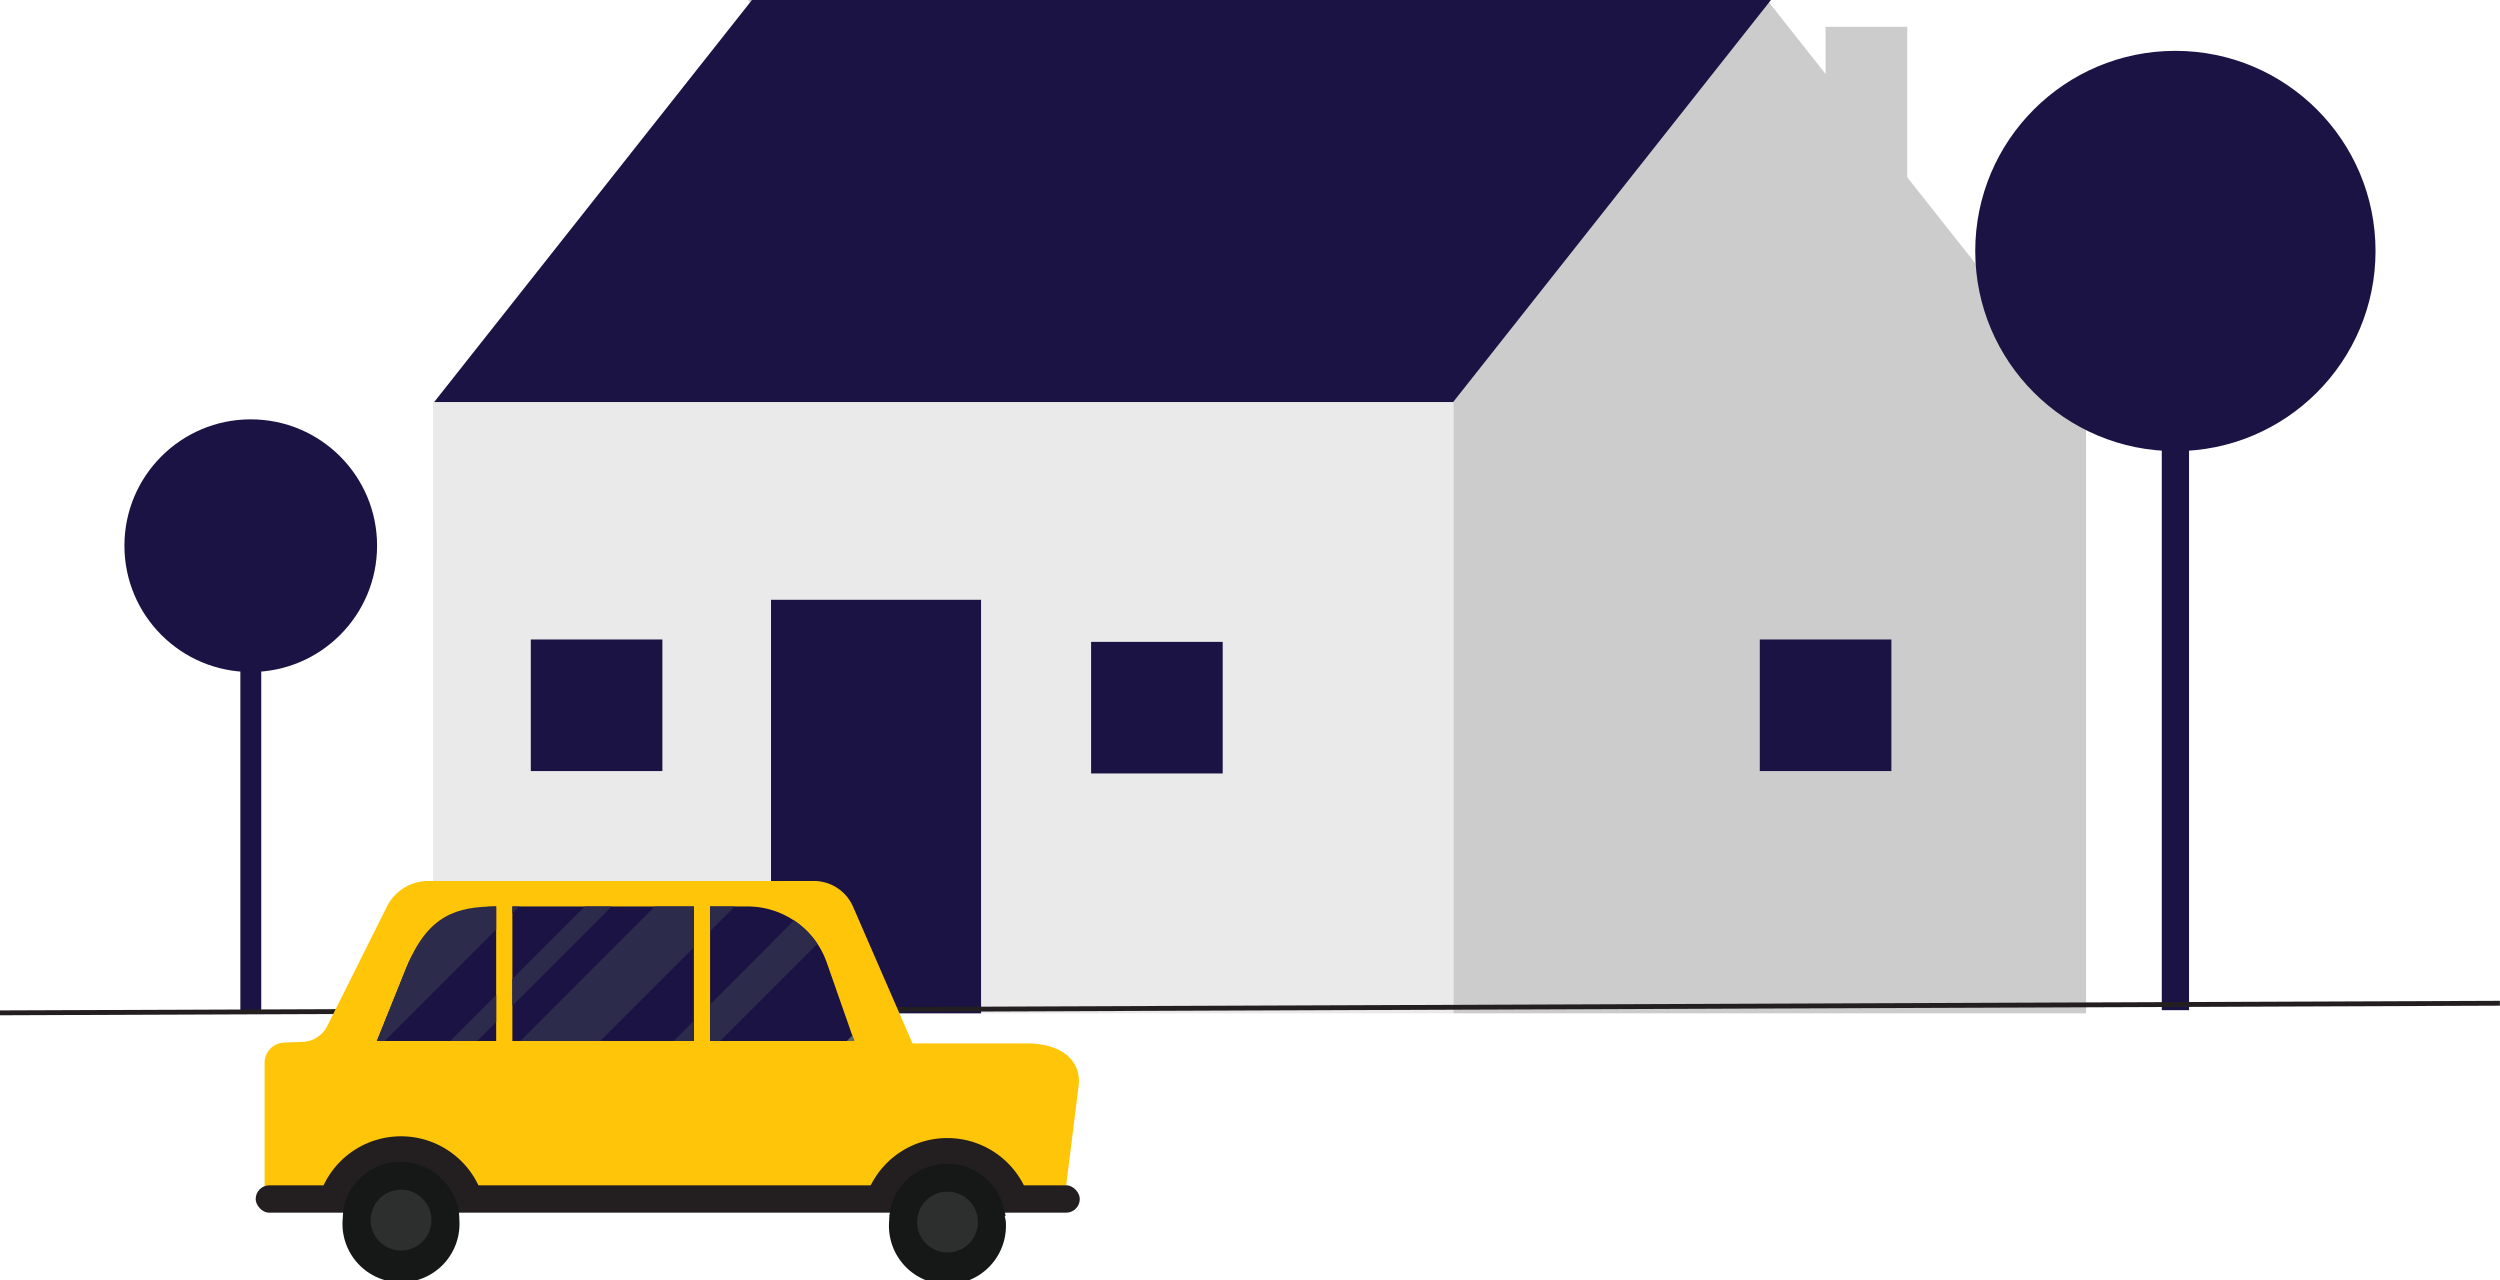 <svg xmlns="http://www.w3.org/2000/svg" viewBox="0 0 512.76 262.61">
	<defs>
		<style>.cls-1{fill:#1a1344;}.cls-2{fill:#ccc;}.cls-3{fill:#eaeaea;}.cls-4{fill:#231f20;}.cls-5{fill:#ffc609;}.cls-6{fill:#161717;}.cls-7{fill:#2d2e2e;}.cls-8{fill:#2c2b4c;}.cls-9{fill:#636464;}</style>
	</defs>
	<g id="Layer_2" data-name="Layer 2">
		<g id="Layer_1-2" data-name="Layer 1">
			<rect class="cls-1" x="49.3" y="110.12" width="4.28" height="97.14" />
			<circle class="cls-1" cx="51.43" cy="111.92" r="25.91" />
			<polygon class="cls-2" points="218.86 82.75 427.86 82.75 362.44 0 153.44 0 218.86 82.75" />
			<polygon class="cls-1" points="297.82 82.75 88.82 82.75 154.23 0 363.23 0 297.82 82.75" />
			<rect class="cls-2" x="298.08" y="82.46" width="129.78" height="125.38" />
			<rect class="cls-3" x="88.82" y="82.46" width="209.26" height="125.38" />
			<rect class="cls-1" x="108.87" y="131.16" width="26.99" height="26.99" />
			<rect class="cls-1" x="223.79" y="131.65" width="26.99" height="26.99" />
			<rect class="cls-1" x="360.94" y="131.16" width="26.99" height="26.99" />
			<rect class="cls-1" x="158.14" y="123.02" width="43.08" height="84.82" />
			<rect class="cls-2" x="374.43" y="5.5" width="16.75" height="31.8" />
			<rect class="cls-1" x="443.39" y="70.11" width="5.59" height="137.08" />
			<circle class="cls-1" cx="446.18" cy="51.48" r="41.05" />
			<rect class="cls-4" y="206.24" width="512.76" height="1" transform="translate(-0.81 1) rotate(-0.22)" />
			<path class="cls-5" d="M221.23,222.73l-2.75,22L54.27,248.36V218a4.16,4.16,0,0,1,4-4.16l3.83-.15a5.84,5.84,0,0,0,5-3.22l12.24-24.51h0a9.52,9.52,0,0,1,8.52-5.27h79.1a8.78,8.78,0,0,1,8,5.27h0l12,27.59.2.45h23.66C218.43,214.12,221.81,218.07,221.23,222.73Z" />
			<rect class="cls-4" x="52.44" y="243.11" width="169.03" height="5.62" rx="2.81" />
			<path class="cls-4" d="M210.66,248.15a1.72,1.72,0,0,1-1,.34h-2.69s0,.08,0,.11h-.84c0,.28.09.55.12.83h-23.8c0-.28.07-.55.12-.83h-.84s0-.07,0-.11H179a1.71,1.71,0,0,1-1.65-2.13,0,0,0,0,0,0,0,17,17,0,0,1,1.45-3.65c.05-.11.12-.22.18-.34l.29-.49a17.57,17.57,0,0,1,30.05,0l.29.49.18.34a17,17,0,0,1,1.44,3.65h0A1.68,1.68,0,0,1,210.66,248.15Z" />
			<path class="cls-6" d="M206.3,250.65a12,12,0,1,1-23.92-.37c0-.28,0-.56.06-.85s.07-.55.12-.83a2.34,2.34,0,0,1,0-.26c0-.06,0-.12,0-.19a12.07,12.07,0,0,1,2.81-5.51c.25-.27.5-.52.77-.77a12,12,0,0,1,16.24,0c.27.25.52.5.76.77a12,12,0,0,1,2.82,5.51,1.06,1.06,0,0,0,0,.19c0,.09,0,.17,0,.26,0,.28.09.55.12.83S206.3,250.24,206.3,250.65Z" />
			<circle class="cls-7" cx="194.34" cy="250.65" r="6.24" />
			<path class="cls-4" d="M98.58,247.75a1.77,1.77,0,0,1-1,.34H94.85a.43.43,0,0,1,0,.11H94a7.86,7.86,0,0,1,.11.83H70.36a7.86,7.86,0,0,1,.11-.83h-.84s0-.07,0-.11H67a1.72,1.72,0,0,1-1-.34A1.69,1.69,0,0,1,65.3,246a0,0,0,0,0,0,0,17,17,0,0,1,1.45-3.65l.18-.34.29-.49a17.57,17.57,0,0,1,30.05,0l.29.49.18.34A17,17,0,0,1,99.19,246a0,0,0,0,1,0,0A1.68,1.68,0,0,1,98.58,247.75Z" />
			<path class="cls-6" d="M94.22,250.25a12,12,0,1,1-23.92-.37,8.29,8.29,0,0,1,.06-.85,7.86,7.86,0,0,1,.11-.83,2.38,2.38,0,0,1,0-.26,1.29,1.29,0,0,1,0-.19,11.88,11.88,0,0,1,2.81-5.51c.24-.27.49-.52.76-.77a12,12,0,0,1,16.25,0c.26.25.52.5.76.77A12.07,12.07,0,0,1,94,247.75c0,.06,0,.13,0,.19s0,.17.05.26a7.86,7.86,0,0,1,.11.83C94.19,249.44,94.22,249.84,94.22,250.25Z" />
			<circle class="cls-7" cx="82.25" cy="250.25" r="6.24" />
			<path class="cls-1" d="M101.77,185.92v27.59H77.3l6.11-15.19A19.8,19.8,0,0,1,101.77,185.92Z" />
			<rect class="cls-1" x="105.09" y="185.92" width="37.23" height="27.59" />
			<path class="cls-1" d="M175.22,213.51H145.64V185.92h7.7a17.23,17.23,0,0,1,14.31,7.66,16.82,16.82,0,0,1,1.92,3.84l5.25,15Z" />
			<path class="cls-8" d="M101.77,185.92v4.75L78.93,213.51H77.3l6.11-15.19C87.79,187.66,93.69,185.92,101.77,185.92Z" />
			<polygon class="cls-8" points="106.52 185.92 105.09 187.35 105.09 185.92 106.52 185.92" />
			<polygon class="cls-8" points="92.37 213.51 101.77 204.11 101.77 209.58 97.84 213.51 92.37 213.51" />
			<polygon class="cls-8" points="125.43 185.92 105.09 206.26 105.09 200.79 119.96 185.92 125.43 185.92" />
			<polygon class="cls-8" points="134.31 185.92 142.32 185.92 142.32 194.31 123.12 213.51 106.73 213.51 134.31 185.92" />
			<polygon class="cls-8" points="150.71 185.92 145.64 190.99 145.64 185.92 150.71 185.92" />
			<polygon class="cls-8" points="138.16 213.51 142.32 209.35 142.32 213.51 138.16 213.51" />
			<path class="cls-8" d="M167.65,193.58l-19.93,19.93h-2.08V206l17.22-17.22A17,17,0,0,1,167.65,193.58Z" />
			<polygon class="cls-9" points="175.22 213.51 173.69 213.51 174.82 212.37 175.22 213.51" />
		</g>
	</g>
</svg>